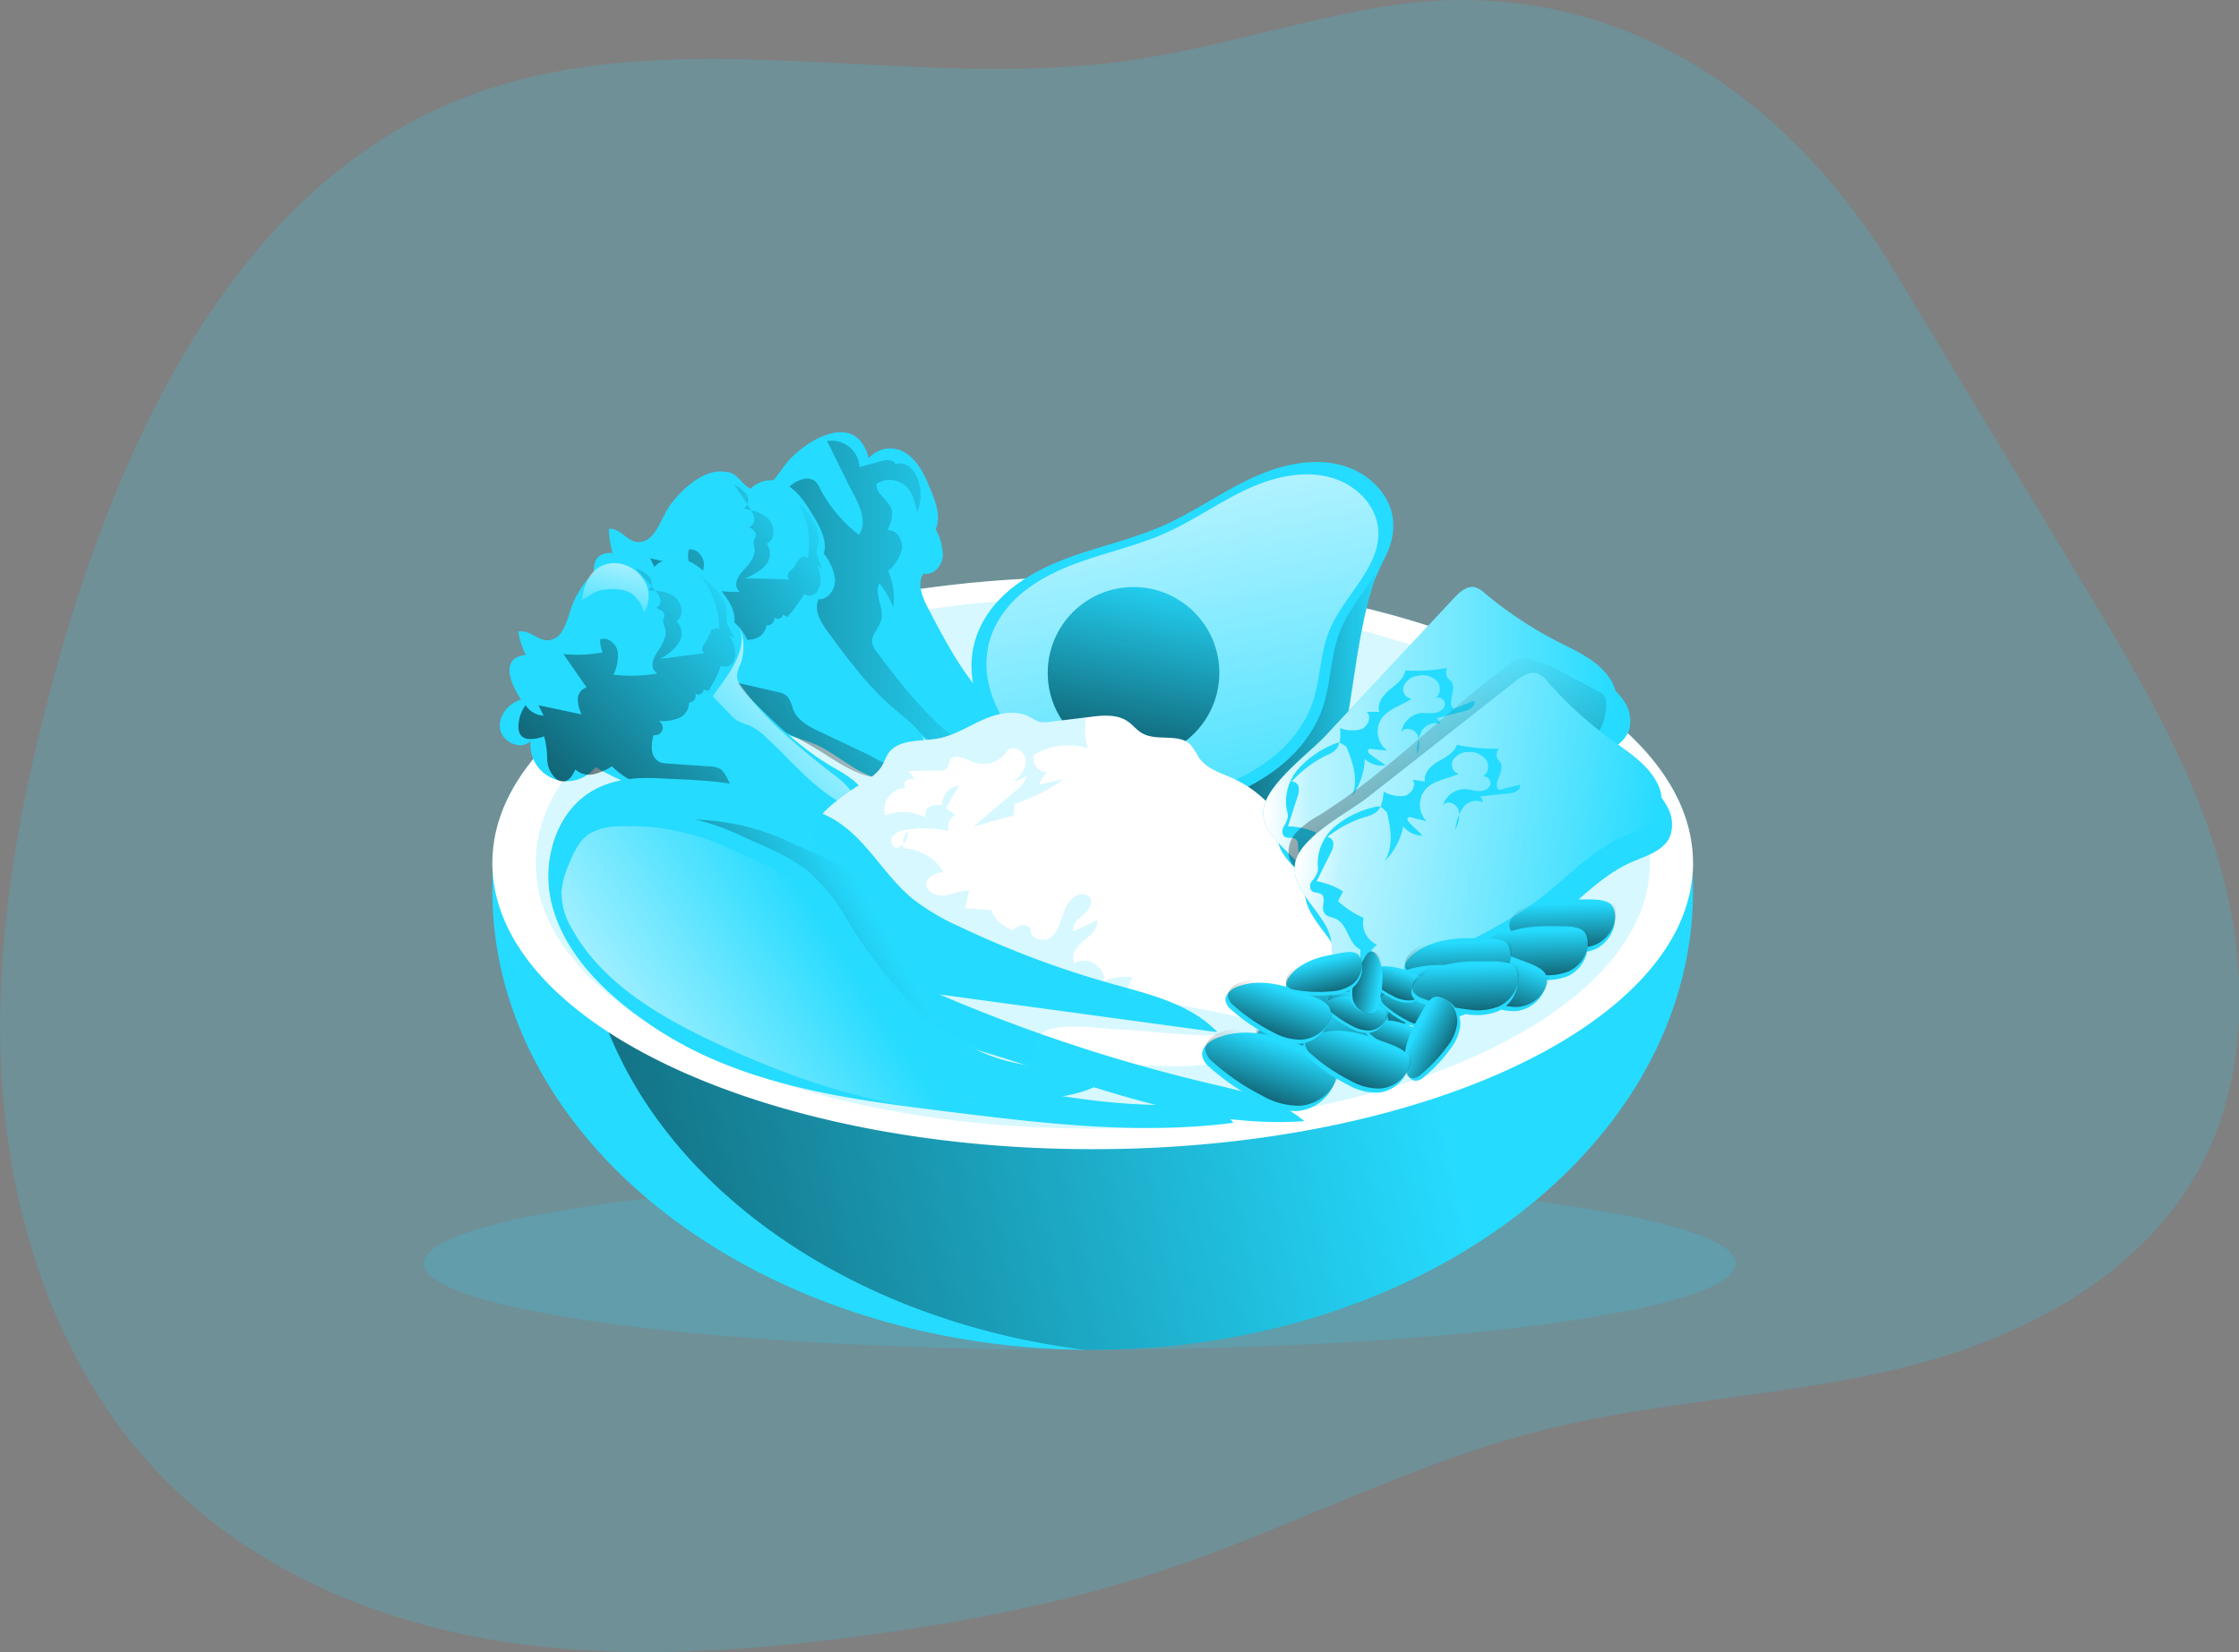 <svg id="Layer_1" data-name="Layer 1" xmlns="http://www.w3.org/2000/svg" xmlns:xlink="http://www.w3.org/1999/xlink" viewBox="0 0 402.18 296.86"><rect x="0" y="0" width="402.18" height="296.86" fill="#808080" stroke="none"/><defs><linearGradient id="linear-gradient" x1="20.23" y1="224.95" x2="255.2" y2="175.61" gradientUnits="userSpaceOnUse"><stop offset="0.01"/><stop offset="0.13" stop-opacity="0.69"/><stop offset="1" stop-opacity="0"/></linearGradient><linearGradient id="linear-gradient-2" x1="210.24" y1="139.08" x2="252.51" y2="139.08" xlink:href="#linear-gradient"/><linearGradient id="linear-gradient-3" x1="208.85" y1="85.14" x2="228.73" y2="178.96" gradientUnits="userSpaceOnUse"><stop offset="0.01" stop-color="#fff"/><stop offset="0.13" stop-color="#fff" stop-opacity="0.69"/><stop offset="1" stop-color="#fff" stop-opacity="0"/></linearGradient><linearGradient id="linear-gradient-4" x1="197.7" y1="149.4" x2="207.55" y2="101.82" xlink:href="#linear-gradient"/><linearGradient id="linear-gradient-5" x1="85.59" y1="121.09" x2="183.86" y2="120.25" xlink:href="#linear-gradient"/><linearGradient id="linear-gradient-6" x1="104.99" y1="159.07" x2="162.81" y2="117.4" xlink:href="#linear-gradient"/><linearGradient id="linear-gradient-7" x1="566.12" y1="68.2" x2="623.93" y2="26.53" gradientTransform="translate(-472.88 200.14) rotate(-9.07)" xlink:href="#linear-gradient"/><linearGradient id="linear-gradient-8" x1="117.05" y1="109.16" x2="112.92" y2="126.99" xlink:href="#linear-gradient-3"/><linearGradient id="linear-gradient-9" x1="155.06" y1="133.99" x2="129.72" y2="159.61" xlink:href="#linear-gradient-3"/><linearGradient id="linear-gradient-10" x1="113.13" y1="213.57" x2="165.78" y2="184.85" xlink:href="#linear-gradient"/><linearGradient id="linear-gradient-11" x1="109.72" y1="215.18" x2="156.46" y2="185.05" xlink:href="#linear-gradient-3"/><linearGradient id="linear-gradient-12" x1="230.95" y1="148.97" x2="294.37" y2="148.97" xlink:href="#linear-gradient-3"/><linearGradient id="linear-gradient-13" x1="269.12" y1="210.66" x2="261.98" y2="129.95" xlink:href="#linear-gradient"/><linearGradient id="linear-gradient-14" x1="-202.11" y1="335.05" x2="-138.69" y2="335.05" gradientTransform="translate(488.97 -141.95) rotate(8.79)" xlink:href="#linear-gradient-3"/><linearGradient id="linear-gradient-15" x1="248.1" y1="203.25" x2="247.68" y2="187.91" xlink:href="#linear-gradient"/><linearGradient id="linear-gradient-16" x1="241.91" y1="209.36" x2="241.48" y2="194.01" xlink:href="#linear-gradient"/><linearGradient id="linear-gradient-17" x1="-741.33" y1="714.25" x2="-741.75" y2="698.91" gradientTransform="translate(1172.78 -195.68) rotate(20.45)" xlink:href="#linear-gradient"/><linearGradient id="linear-gradient-18" x1="284.93" y1="187.21" x2="284.6" y2="175.09" xlink:href="#linear-gradient"/><linearGradient id="linear-gradient-19" x1="280.04" y1="192.04" x2="279.71" y2="179.91" xlink:href="#linear-gradient"/><linearGradient id="linear-gradient-20" x1="-709.42" y1="682.7" x2="-709.75" y2="670.58" gradientTransform="translate(1172.78 -195.68) rotate(20.45)" xlink:href="#linear-gradient"/><linearGradient id="linear-gradient-21" x1="266.17" y1="194.19" x2="265.84" y2="182.06" xlink:href="#linear-gradient"/><linearGradient id="linear-gradient-22" x1="261.28" y1="199.01" x2="260.94" y2="186.89" xlink:href="#linear-gradient"/><linearGradient id="linear-gradient-23" x1="-730.38" y1="693.06" x2="-730.57" y2="685.95" gradientTransform="translate(1172.78 -195.68) rotate(20.45)" xlink:href="#linear-gradient"/><linearGradient id="linear-gradient-24" x1="-722.05" y1="695.37" x2="-722.24" y2="688.26" gradientTransform="translate(1172.78 -195.68) rotate(20.45)" xlink:href="#linear-gradient"/><linearGradient id="linear-gradient-25" x1="-721.53" y1="689.52" x2="-721.72" y2="682.41" gradientTransform="translate(1172.78 -195.68) rotate(20.45)" xlink:href="#linear-gradient"/><linearGradient id="linear-gradient-26" x1="-725.56" y1="686.31" x2="-725.76" y2="679.2" gradientTransform="translate(1172.78 -195.68) rotate(20.45)" xlink:href="#linear-gradient"/><linearGradient id="linear-gradient-27" x1="-730.51" y1="693.9" x2="-730.7" y2="686.8" gradientTransform="translate(1172.78 -195.68) rotate(20.45)" xlink:href="#linear-gradient"/><linearGradient id="linear-gradient-28" x1="-1594.83" y1="4547.68" x2="-1595.03" y2="4540.57" gradientTransform="translate(4431.48 2575.2) rotate(100.36)" xlink:href="#linear-gradient"/><linearGradient id="linear-gradient-29" x1="267.5" y1="198.34" x2="267.17" y2="186.22" xlink:href="#linear-gradient"/><linearGradient id="linear-gradient-30" x1="3282.35" y1="924.51" x2="3282.08" y2="914.65" gradientTransform="translate(-2150.57 2607.65) rotate(-60.58)" xlink:href="#linear-gradient"/><linearGradient id="linear-gradient-31" x1="-727.43" y1="705.06" x2="-727.77" y2="692.93" gradientTransform="translate(1172.78 -195.68) rotate(20.45)" xlink:href="#linear-gradient"/><linearGradient id="linear-gradient-32" x1="-743.59" y1="701.68" x2="-743.92" y2="689.73" gradientTransform="translate(1172.78 -195.68) rotate(20.45)" xlink:href="#linear-gradient"/><linearGradient id="linear-gradient-33" x1="814.56" y1="73.67" x2="814.31" y2="64.69" gradientTransform="translate(-570.34 277.27) rotate(-11.01)" xlink:href="#linear-gradient"/></defs><title>25</title><path d="M252.59,13.85c-15.73,2.6-31,7.71-46.82,9.85-40.71,5.51-84.27-8.67-122,8-37.36,16.53-57.6,58.57-69.08,98.94-7,24.8-12,50.6-10.37,76.4s10.48,51.73,28,70.19c15.61,16.51,37.16,26,59.15,29.91s44.55,2.45,66.67-.46c18.69-2.47,37.31-6,55.24-12,22.64-7.56,44.05-19,67.14-24.9,21.57-5.53,44.1-6.12,65.71-11.49s43.42-16.86,53.67-37.29c8.27-16.48,7.72-36.51,2.44-54.26s-14.88-33.73-24.39-49.48q-16.87-28-33.76-56C323.88,27.77,291.37,7.46,252.59,13.85Z" transform="translate(-3.98 -12.68)" fill="#25dbff" opacity="0.18" style="isolation:isolate"/><ellipse cx="193.95" cy="226.99" rx="117.83" ry="15.51" fill="#25dbff" opacity="0.18" style="isolation:isolate"/><path d="M308.09,172.69c0,45.55-48.28,82.5-107.83,82.5-.51,0-1,0-1.53,0-58.86-.63-106.31-37.31-106.31-82.48,0-1,0-2,.08-3a62.71,62.71,0,0,1,1.28-10.09c8.22-24.5,52.76-43.22,106.48-43.22a222.24,222.24,0,0,1,23.27,1.2c42.89,4.5,76.2,21.16,83.2,42A62.71,62.71,0,0,1,308,169.65C308.07,170.66,308.09,171.67,308.09,172.69Z" transform="translate(-3.98 -12.68)" fill="#25dbff"/><path d="M308.09,172.69c0,45.55-48.28,82.5-107.83,82.5-.51,0-1,0-1.53,0-51.17-6.45-90.19-40.43-90.19-81.4,0-1,0-2,.08-3a62.3,62.3,0,0,1,1.28-10.08c8.22-24.5,52.76-43.22,106.48-43.22,2.4,0,4.79,0,7.15.1,42.89,4.5,76.2,21.16,83.2,42A62.71,62.71,0,0,1,308,169.65C308.07,170.66,308.09,171.67,308.09,172.69Z" transform="translate(-3.98 -12.68)" fill="url(#linear-gradient)"/><path d="M308.09,167.74c0,.65,0,1.27-.08,1.91-2.09,27.51-49.53,49.5-107.75,49.5s-105.67-22-107.76-49.5c-.06-.64-.08-1.26-.08-1.91a25.47,25.47,0,0,1,1.36-8.18c8.22-24.5,52.76-43.22,106.48-43.22s98.25,18.72,106.47,43.22A25.47,25.47,0,0,1,308.09,167.74Z" transform="translate(-3.98 -12.68)" fill="#fff"/><path d="M300.35,167.74a17.34,17.34,0,0,1-.08,1.77c-1.94,25.53-46,45.94-100,45.94s-98.09-20.41-100-45.94c0-.59-.07-1.17-.07-1.77a23.74,23.74,0,0,1,1.26-7.59c7.63-22.74,49-40.11,98.84-40.11s91.19,17.37,98.82,40.11A23.47,23.47,0,0,1,300.35,167.74Z" transform="translate(-3.98 -12.68)" fill="#25dbff" opacity="0.18" style="isolation:isolate"/><path d="M245.09,146.36c-1,4.53-2.45,9.15-5.6,12.55a27.83,27.83,0,0,1-7.84,5.38c-3.75,1.92-7.72,3.71-11.94,3.79a4.84,4.84,0,0,1-2.6-.53,5.69,5.69,0,0,1-1.75-2.1l-3.17-5.38a12.15,12.15,0,0,1-1.92-4.69c-.24-2.38.95-4.67,2.26-6.67,7-10.75,18.11-18.13,26.4-27.93,2.64-3.11,5.1-6.63,8.43-9.06,1.41-1,3.72-2.8,4.93-.54.87,1.63-1.08,4.68-1.58,6.26C247.7,126.83,247.2,136.77,245.09,146.36Z" transform="translate(-3.98 -12.68)" fill="#25dbff"/><path d="M245.09,146.36c-1,4.53-2.45,9.15-5.6,12.55a27.83,27.83,0,0,1-7.84,5.38c-3.75,1.92-7.72,3.71-11.94,3.79a4.84,4.84,0,0,1-2.6-.53,5.69,5.69,0,0,1-1.75-2.1l-3.17-5.38a12.15,12.15,0,0,1-1.92-4.69c-.24-2.38.95-4.67,2.26-6.67,7-10.75,18.11-18.13,26.4-27.93,2.64-3.11,5.1-6.63,8.43-9.06,1.41-1,3.72-2.8,4.93-.54.87,1.63-1.08,4.68-1.58,6.26C247.7,126.83,247.2,136.77,245.09,146.36Z" transform="translate(-3.98 -12.68)" fill="url(#linear-gradient-2)"/><path d="M181.35,123.06c3.34-5,8.94-8.12,14.61-10.2s11.64-3.36,17.15-5.83,10.39-6,15.83-8.51,11.8-3.92,17.4-1.8c3.92,1.49,7.26,4.92,7.82,9.07,1,7.53-6.6,13.17-9.44,20.21-1.71,4.25-1.64,9-3,13.37-3.07,9.57-12.76,15.68-22.57,17.89a38.46,38.46,0,0,1-21.35-.9C185.5,151.94,172.62,136.2,181.35,123.06Z" transform="translate(-3.98 -12.68)" fill="#25dbff"/><path d="M183.83,123.34c3.11-4.68,8.31-7.54,13.58-9.48s10.81-3.12,15.93-5.41,9.65-5.57,14.71-7.91,11-3.64,16.17-1.67c3.64,1.38,6.74,4.57,7.26,8.43.94,7-6.13,12.23-8.76,18.77-1.6,4-1.54,8.37-2.83,12.43-2.85,8.89-11.86,14.56-21,16.61a35.6,35.6,0,0,1-19.84-.83C187.69,150.17,175.72,135.55,183.83,123.34Z" transform="translate(-3.98 -12.68)" fill="url(#linear-gradient-3)"/><circle cx="203.61" cy="120.88" r="15.41" fill="#25dbff"/><circle cx="203.61" cy="120.88" r="15.41" fill="url(#linear-gradient-4)"/><path d="M167,94.31c2.14,1.54,3.23,4.11,4.23,6.56.9,2.22,1.8,4.75.81,6.93a9.41,9.41,0,0,1,1.29,4.93c-.2,1.71-1.76,3.38-3.45,3-1.23,1.77-.25,4.17.74,6.09,2.92,5.6,5.88,11.26,10.1,16,2.07,2.32,4.63,5,4,8-.77,3.92-6.29,4.91-9.87,3.13s-6.07-5.18-9.39-7.4a47.73,47.73,0,0,0-7-3.42,55.47,55.47,0,0,1-18.21-13.24,6.53,6.53,0,0,1-9.64-8c-2.13,1.1-4.86-1.29-4.56-3.66s2.82-4,5.22-4c-.92-3.19-1.38-8.39,3.27-7.36a14.55,14.55,0,0,1,0-4.42c2.65.39,3,3.8,6.06,3.15,2-.43,3.68-3.64,4.89-5,3.43-3.94,12.3-9.28,14.54-.59A5.1,5.1,0,0,1,167,94.31Z" transform="translate(-3.98 -12.68)" fill="#25dbff"/><path d="M161.51,129.86a3.74,3.74,0,0,1-.85-1.56c-.28-1.51,1.22-2.73,1.61-4.22.57-2.17-1.33-4.59-.34-6.61a15.2,15.2,0,0,1,2.48,4.36,11.31,11.31,0,0,0-.92-6.56,7.39,7.39,0,0,0,2.51-4c.22-1.6-1-3.47-2.59-3.32.56-1.27,1.13-2.71.62-4-.65-1.62-2.87-2.64-2.6-4.36a4.37,4.37,0,0,1,5.28.44c1.25,1.19,1.64,3,2,4.68a8.08,8.08,0,0,0,0-6.29c-.66-1.52-2.3-3-3.83-2.32-.48-1-1.86-.8-2.87-.5l-3.63,1a5,5,0,0,0-5.83-4.67l2.87,5.82c.51,1,1,2.09,1.57,3.11,1.34,2.48,2.89,5.59,1.28,7.91a25.08,25.08,0,0,1-7.08-8.47,3.46,3.46,0,0,0-.79-1.16,2.43,2.43,0,0,0-2.08-.39c-2.24.45-3.71,2.54-5,4.46a6.9,6.9,0,0,0-1.23,2.72c-.34,2.52,2.06,4.55,2.66,7s-.76,5.41.14,7.91c.53,1.49,1.79,2.59,2.48,4s.77,2.84,1.32,4.2a11.15,11.15,0,0,0,3.48,4.3c5.06,4.17,11.52,6.36,16.59,10.51A35.43,35.43,0,0,0,174,148c1.83,1,4.45,1.51,6.26.23C172.85,144.74,166.43,136.42,161.51,129.86Z" transform="translate(-3.98 -12.68)" fill="url(#linear-gradient-5)"/><path d="M144.92,99.59c2.35,1.2,3.82,3.57,5.18,5.84,1.23,2,2.51,4.41,1.87,6.72a9.27,9.27,0,0,1,2,4.67c.07,1.72-1.22,3.62-2.94,3.52-.94,1.93.39,4.16,1.67,5.9,3.74,5.08,7.54,10.22,12.43,14.22,2.41,2,5.34,4.19,5.22,7.29-.16,4-5.46,5.82-9.27,4.61s-6.8-4.18-10.42-5.86a46.79,46.79,0,0,0-7.44-2.31,55.25,55.25,0,0,1-20-10.28,6.53,6.53,0,0,1-10.76-6.45c-1.94,1.41-5-.52-5.07-2.91s2.17-4.41,4.54-4.74c-1.4-3-2.65-8.08,2.11-7.77a14.49,14.49,0,0,1-.67-4.37c2.68,0,3.56,3.29,6.47,2.17,1.9-.72,3.08-4.15,4.06-5.72,2.79-4.42,10.72-11.06,14.28-2.82A5.11,5.11,0,0,1,144.92,99.59Z" transform="translate(-3.98 -12.68)" fill="#25dbff"/><path d="M151.25,144.14c-1.94-.9-4-2-4.81-4a6.64,6.64,0,0,0-1-2.31,3.67,3.67,0,0,0-1.92-.86L136,135.25a3.91,3.91,0,0,1-1.15-.39,2.67,2.67,0,0,1-1.11-2.39,7.71,7.71,0,0,1,.73-2.64,1.35,1.35,0,0,0,1.31-2.33,8.69,8.69,0,0,0,3.59,0,3,3,0,0,0,2.3-2.49,1.23,1.23,0,0,0,1.38-1.41.92.92,0,0,0,1.56-.49l.81.4a23.53,23.53,0,0,0,3-4.11,1.67,1.67,0,0,0,2.2-.28,3.22,3.22,0,0,0,.73-2.27,6.41,6.41,0,0,0-.64-2.69l.94.83-.77-2.26a3.39,3.39,0,0,1-.23-1,5.31,5.31,0,0,1,.23-1.24c.63-2.87-1.57-5.53-3.6-7.66A14.62,14.62,0,0,1,149.08,113c-.32-.47-1.08-.33-1.48.07a14,14,0,0,0-.94,1.42c-.28.37-.67.65-.92,1a1,1,0,0,0,0,1.29l-8-.21a9,9,0,0,0,3.65-2.22,3.16,3.16,0,0,0,.32-4c1.54-.68,1.54-3,.41-4.29s-2.88-1.65-4.53-2a1.83,1.83,0,0,0,.49-2.52,5.25,5.25,0,0,0-2.24-1.75,53.34,53.34,0,0,1,3,4.48,3.51,3.51,0,0,1,.64,1.71,1.28,1.28,0,0,1-1,1.35c.66.37,1.42,1,1.25,1.69-.07.3-.29.55-.37.85a3.17,3.17,0,0,0,.14,1.25c.26,1.54-.95,2.89-2,4.06a4.92,4.92,0,0,0-1.18,1.85,1.85,1.85,0,0,0,.54,2,27.24,27.24,0,0,1-7.83-1,7.66,7.66,0,0,0,1.41-4c-.07-1.43-1.34-2.9-2.75-2.61a5,5,0,0,0,.07,2.37,24,24,0,0,1-7-.82l3.16,6.56a2.19,2.19,0,0,0-1.89,1.83,6.4,6.4,0,0,0,.24,2.81l-7.38-2.85.61,2a4,4,0,0,1-2.9-2.38,6.73,6.73,0,0,0-1.86,3.55,2.8,2.8,0,0,0,0,1.38c.54,1.5,2.66,1.46,4.22,1.13a16,16,0,0,1-.09,4.09,5,5,0,0,0,1,3.84,2,2,0,0,0,1.15.62c1.07.13,1.9-.89,2.51-1.79a3.63,3.63,0,0,0,3.14,1.37,10.47,10.47,0,0,0,3.44-.89c3.37,4.82,9.65,6.36,15.15,8.44a57.08,57.08,0,0,1,9.83,4.83c2.6,1.6,5.12,3.43,8,4.37s6.38.82,8.67-1.2c-1.44-.44-3-.29-4.4-.71a28,28,0,0,1-3.38-1.69Z" transform="translate(-3.98 -12.68)" fill="url(#linear-gradient-6)"/><path d="M127,113.23c2.51.81,4.34,2.92,6,4.94,1.54,1.84,3.17,4,2.9,6.35a9.34,9.34,0,0,1,2.75,4.29c.34,1.69-.64,3.76-2.35,3.93-.63,2.06,1,4,2.57,5.57,4.5,4.43,9.07,8.9,14.52,12.08,2.69,1.57,5.94,3.29,6.3,6.38.48,4-4.47,6.61-8.42,6s-7.37-3.06-11.22-4.15a47.43,47.43,0,0,0-7.71-1.11,55.43,55.43,0,0,1-21.4-7,6.52,6.52,0,0,1-11.64-4.68c-1.69,1.7-5,.28-5.47-2.08s1.45-4.69,3.74-5.39c-1.86-2.75-3.89-7.56.86-8a14.29,14.29,0,0,1-1.35-4.21c2.64-.44,4,2.69,6.73,1.13,1.76-1,2.39-4.59,3.11-6.29,2.06-4.8,8.85-12.61,13.65-5A5.11,5.11,0,0,1,127,113.23Z" transform="translate(-3.98 -12.68)" fill="#25dbff"/><path d="M140.23,156.22c-2-.58-4.29-1.31-5.37-3.15a6.48,6.48,0,0,0-1.34-2.13,3.67,3.67,0,0,0-2-.55l-7.77-.54a3.48,3.48,0,0,1-1.2-.21,2.63,2.63,0,0,1-1.47-2.17,7.68,7.68,0,0,1,.3-2.73,1.35,1.35,0,0,0,.93-2.51,8.68,8.68,0,0,0,3.55-.51,3,3,0,0,0,1.88-2.82,1.23,1.23,0,0,0,1.14-1.62.91.91,0,0,0,1.46-.73l.86.27a23.25,23.25,0,0,0,2.3-4.53,1.68,1.68,0,0,0,2.13-.61,3.24,3.24,0,0,0,.36-2.37,6.3,6.3,0,0,0-1.06-2.55l1.06.67-1.11-2.11a3.28,3.28,0,0,1-.39-.95,5.34,5.34,0,0,1,0-1.26c.16-2.94-2.42-5.21-4.77-7a14.59,14.59,0,0,1,3.43,9.66c-.38-.42-1.12-.16-1.45.3a15.38,15.38,0,0,0-.7,1.54c-.22.41-.56.75-.75,1.18a1,1,0,0,0,.23,1.26l-7.92,1a8.87,8.87,0,0,0,3.27-2.76,3.18,3.18,0,0,0-.31-4c1.4-.92,1-3.26-.27-4.31s-3.12-1.16-4.79-1.24a1.82,1.82,0,0,0,.08-2.56,5.22,5.22,0,0,0-2.49-1.37q1.92,1.89,3.64,4a3.58,3.58,0,0,1,.9,1.58,1.3,1.3,0,0,1-.77,1.49c.71.26,1.55.72,1.5,1.47,0,.31-.2.59-.23.9a3.15,3.15,0,0,0,.34,1.21c.49,1.48-.49,3-1.33,4.33a4.78,4.78,0,0,0-.89,2,1.87,1.87,0,0,0,.85,1.9,27.45,27.45,0,0,1-7.89.2,7.6,7.6,0,0,0,.76-4.18c-.29-1.41-1.78-2.66-3.12-2.15a4.8,4.8,0,0,0,.44,2.33,24.23,24.23,0,0,1-7.06.3l4.16,6a2.21,2.21,0,0,0-1.58,2.11,6.4,6.4,0,0,0,.68,2.73l-7.74-1.64.92,1.86a4,4,0,0,1-3.24-1.89,6.75,6.75,0,0,0-1.28,3.8,2.68,2.68,0,0,0,.26,1.35c.77,1.4,2.86,1,4.35.46a16.08,16.08,0,0,1,.55,4.05,5,5,0,0,0,1.64,3.63,2.06,2.06,0,0,0,1.23.43c1.09,0,1.75-1.18,2.2-2.16a3.67,3.67,0,0,0,3.32.86,10.71,10.71,0,0,0,3.25-1.43c4.1,4.23,10.54,4.77,16.3,6a58.13,58.13,0,0,1,10.47,3.22c2.82,1.17,5.59,2.58,8.61,3s6.43-.19,8.37-2.55c-1.48-.21-3,.18-4.45,0a28,28,0,0,1-3.61-1.14Z" transform="translate(-3.98 -12.68)" fill="url(#linear-gradient-7)"/><path d="M117.71,119.54a7.42,7.42,0,0,1,2,3.11,6.15,6.15,0,0,0,.78-3.32,5.66,5.66,0,0,0-.84-2.41,6.45,6.45,0,0,0-4.41-3,5.46,5.46,0,0,0-5,1.8,9,9,0,0,0-1.69,4.73c1.45-.7,2.2-1.64,3.88-1.82S116.26,118.38,117.71,119.54Z" transform="translate(-3.98 -12.68)" fill="url(#linear-gradient-8)"/><path d="M132,137.76l3.11,3.25a6.47,6.47,0,0,0,1.43,1.23,14.63,14.63,0,0,0,1.94.74,10.64,10.64,0,0,1,3.16,2.22c4.52,4.17,8.47,9.14,13.89,12,1,.52,2.15,1.24,2,2.34A4.74,4.74,0,0,0,157,155a15.1,15.1,0,0,0-3.5-3.31q-3.91-3-7.6-6.28a54.88,54.88,0,0,1-8.81-9.47,3.68,3.68,0,0,1-.72-1.52,4.78,4.78,0,0,1,.57-2.3,9.33,9.33,0,0,0-.43-7.48C138.89,129.28,134.44,134.28,132,137.76Z" transform="translate(-3.98 -12.68)" fill="url(#linear-gradient-9)"/><path d="M249.4,187a19.67,19.67,0,0,1-3,6.69c-3,3.73-8.09,4.74-12.61,6.25-3.67,1.22-7.19,2.92-11,3.7a47.58,47.58,0,0,1-11.13.51l-17.19-.59c-1.78-.06-3.56-.12-5.33-.3a29.49,29.49,0,0,1-3.35-.52,45.71,45.71,0,0,1-8.93-3.25c-3.56-1.58-7.15-3.26-10-5.91-4.86-4.46-7-11.07-10.35-16.77-2.48-4.23-6.52-8.85-6.53-14,0-3.47,4.21-6.16,6.71-8,2-1.46,4.55-2.47,5.82-4.7.38-.66.61-1.41,1-2,1.81-2.72,5.83-2.17,9-2.75,2.87-.54,5.38-2.17,8-3.34s5.85-1.89,8.43-.53a10.1,10.1,0,0,0,1.74.87,5.38,5.38,0,0,0,2,0l6.31-.77.77-.1c2.31-.3,4.85-.53,6.77.79.93.62,1.61,1.56,2.58,2.12,2.65,1.56,6.64-.08,8.77,2.14a17,17,0,0,1,1.48,2.3c1.45,2.07,4.13,2.78,6.42,3.85,6.79,3.17,10.9,10.1,14.56,16.65,1.82,3.25,3.87,6.75,7.31,8.22a4.84,4.84,0,0,1,2,1.11,3.06,3.06,0,0,1,.55,1.27C250.83,182.22,250.11,184.68,249.4,187Z" transform="translate(-3.98 -12.68)" fill="#fff"/><path d="M148.41,158c-9.65-5-15.55-5-26.38-5.5-4-.21-8.08.24-11.52,2.2-6.72,3.82-9.29,12.77-7.45,20.28s7.22,13.68,13.25,18.52a69.77,69.77,0,0,0,12.34,7.91c14.08,7,30,9.07,45.66,11,17,2.1,34.22,4.2,51.21,2-2.33-3.21-7-3.24-11-3.2-15.49.16-30.73-3.52-45.79-7.17-8.53-2.07-17.1-4.16-25.28-7.34,32.17-3.69,62.52,19.75,94.81,17.41-4.68-4-11-5.35-17-6.76a295.69,295.69,0,0,1-48.51-16l49.91,6.78c-4.84-5.08-12.11-6.78-18.87-8.67a171.24,171.24,0,0,1-27.53-10.34,39.71,39.71,0,0,1-8.46-5.05c-3.31-2.75-5.74-6.38-8.63-9.57s-6.53-6.05-10.81-6.47" transform="translate(-3.98 -12.68)" fill="#25dbff"/><path d="M165,179.2c6.75,10.84,15.59,21.4,27.82,25.06,6.78,2,14,1.74,21.08,1.44-2.85,3.78-8,5-12.67,5.47-20.13,2.1-40.32-3.94-58.6-12.63-9.8-4.66-19.7-10.54-25-20a13,13,0,0,1-2-6.71,15.59,15.59,0,0,1,1.34-5c.82-2.06,1.78-4.23,3.63-5.47a10.25,10.25,0,0,1,5.26-1.37,42,42,0,0,1,19.82,3.91c4.27,2,8.91,3.66,12.56,6.71C161.08,173,163.07,176.06,165,179.2Z" transform="translate(-3.98 -12.68)" fill="url(#linear-gradient-10)"/><path d="M156.15,178c6.75,10.83,15.59,21.39,27.81,25.05,6.79,2,14,1.75,21.09,1.44-2.85,3.79-8,5-12.68,5.48-20.12,2.1-40.31-3.95-58.59-12.64-9.8-4.66-19.7-10.53-25-20a13,13,0,0,1-2-6.71,15.47,15.47,0,0,1,1.34-5c.82-2.07,1.78-4.23,3.63-5.48A10.15,10.15,0,0,1,117,158.8a42,42,0,0,1,19.82,3.9c4.27,2,8.91,3.66,12.56,6.71A34.2,34.2,0,0,1,156.15,178Z" transform="translate(-3.98 -12.68)" fill="#25dbff"/><path d="M154.2,180.38c6.74,10.83,15.58,21.39,27.81,25.05,6.78,2,14,1.75,21.08,1.44-2.85,3.79-8,5-12.67,5.48-20.13,2.1-40.32-3.95-58.6-12.63-9.8-4.66-19.7-10.54-25-20a13,13,0,0,1-2-6.72,15.47,15.47,0,0,1,1.34-5c.82-2.07,1.78-4.23,3.63-5.48a10.24,10.24,0,0,1,5.26-1.36,42,42,0,0,1,19.82,3.9c4.27,2,8.92,3.66,12.56,6.71C150.25,174.18,152.24,177.24,154.2,180.38Z" transform="translate(-3.98 -12.68)" fill="url(#linear-gradient-11)"/><path d="M166.23,164.33A3.16,3.16,0,0,1,167,162,2.78,2.78,0,0,1,166.23,164.33Z" transform="translate(-3.98 -12.68)" fill="#25dbff" opacity="0.18" style="isolation:isolate"/><path d="M231,198c-8.8,1.61-17.72.05-26.55-.41-3.07-.17-10.34-1.26-13,.55-1.53,1-1.55,3.16-2.24,5.1a29.49,29.49,0,0,1-3.35-.52,45.71,45.71,0,0,1-8.93-3.25c-3.56-1.58-7.15-3.26-10-5.91-4.86-4.46-7-11.07-10.35-16.77-2.48-4.23-6.52-8.85-6.53-14,0-3.47,4.21-6.16,6.71-8,2-1.46,4.55-2.47,5.82-4.7.38-.66.61-1.41,1-2,1.81-2.72,5.83-2.17,9-2.75,2.87-.54,5.38-2.17,8-3.34s5.85-1.89,8.43-.53a10.1,10.1,0,0,0,1.74.87,5.38,5.38,0,0,0,2,0l6.31-.77a12.7,12.7,0,0,0,.29,5.55,12,12,0,0,0-9.71,1.2,2.5,2.5,0,0,0,2.45,3.09,4.55,4.55,0,0,0-1.41,2.24l4.34-1a29.12,29.12,0,0,1-8.76,4.41c-.07.71-.15,1.44-.23,2.16-2.41.65-4.83,1.32-7.25,2q3.82-3.25,7.65-6.47a5.09,5.09,0,0,0,2-2.66c-.79.41-1.59.79-2.39,1.19,1.16-1.12,2.32-2.51,2.18-4.12s-2.46-2.8-3.41-1.51a4.91,4.91,0,0,1-5.83,2c-1.53-.59-3.71-1.77-4.41-.28-.2.42-.16.95-.46,1.32a1.69,1.69,0,0,1-1.34.4l-5.61.12,1.22,1.6a2.13,2.13,0,0,0-1.63.07c-.47.32-.47,1.21.09,1.31a4.06,4.06,0,0,0-3.9,5,8.7,8.7,0,0,1,7.5.48,1.36,1.36,0,0,1,.46-2,3.88,3.88,0,0,1,2.29-.34,3.51,3.51,0,0,1,3.06-3.53c-.8,1.37-1.59,2.72-2.38,4.09l1.7,1.21a2.48,2.48,0,0,0-1.17,2.9,19.1,19.1,0,0,0-7.86-.18,3.21,3.21,0,0,0-2.33,1.27c-.45.81.18,2.11,1.07,1.88a2.62,2.62,0,0,0,.89-.61,3,3,0,0,0,.12.72,8.91,8.91,0,0,1,7.14,4.2c-1.34.28-3,.91-3.05,2.27s1.88,2.22,3.34,2,2.89-1,4.36-.79c-.26,1-.52,2.06-.79,3.09,1.58.13,3.16.23,4.74.35a6,6,0,0,0,4,3.58,2.08,2.08,0,0,1,3.1-.3c-.48,1.63,2.15,2.66,3.54,1.66s1.79-2.86,2.36-4.47,1.75-3.37,3.47-3.33a1.67,1.67,0,0,1,1.13.44c.88.92-.06,2.41-1,3.19s-2.21,1.85-1.8,3.06L201,178c.32,1.55-1.19,2.79-2.43,3.78s-2.46,2.69-1.56,4c2.1-1.54,5.63.63,5.21,3.19a10.76,10.76,0,0,1,5.17-.75c-.48,1.19-1,2.37-1.46,3.54,6.58.86,13.13,2,19.61,3.41C227.62,195.63,229.88,196.25,231,198Z" transform="translate(-3.98 -12.68)" fill="#25dbff" opacity="0.18" style="isolation:isolate"/><path d="M244.62,148.9l2.37-2.54,2-2.15q9.33-10,18.67-20c1-1.07,2.28-2.24,3.71-2a4.49,4.49,0,0,1,1.89,1.13,69.89,69.89,0,0,0,13.1,8.68c3.28,1.68,6.83,3.22,9,6.17a6.38,6.38,0,0,1,1.32,5.39c-.77,2.7-3.71,4-6.08,5.51-4.73,3-7.95,7.82-11.75,11.94-5.41,5.88-12.09,10.42-18.71,14.9l-9.33,6.33a6.41,6.41,0,0,1-3.61,1.47c-1.9-.07-3.33-1.81-4-3.59s-.78-3.73-1.52-5.48c-1.77-4.2-8.55-7.25-8.26-12.23C233.77,157.78,241.63,152.11,244.62,148.9Z" transform="translate(-3.98 -12.68)" fill="#25dbff"/><path d="M242.09,144.86l2.37-2.54,2-2.15q9.33-10,18.67-20c1-1.07,2.28-2.24,3.71-2a4.49,4.49,0,0,1,1.89,1.13,70.22,70.22,0,0,0,13.1,8.68c3.28,1.68,6.84,3.21,9,6.17a6.41,6.41,0,0,1,1.33,5.39c-.78,2.7-3.72,4-6.09,5.51-4.73,3-7.94,7.82-11.74,11.94-5.42,5.88-12.1,10.42-18.71,14.9l-9.33,6.32a6.33,6.33,0,0,1-3.62,1.47c-1.89-.06-3.33-1.8-4-3.58s-.78-3.73-1.52-5.48c-1.76-4.2-8.55-7.26-8.25-12.23C231.24,153.74,239.1,148.07,242.09,144.86Z" transform="translate(-3.98 -12.68)" fill="#25dbff"/><path d="M242.09,144.86l2.37-2.54,2-2.15q9.33-10,18.67-20c1-1.07,2.28-2.24,3.71-2a4.49,4.49,0,0,1,1.89,1.13,70.22,70.22,0,0,0,13.1,8.68c3.28,1.68,6.84,3.21,9,6.17a6.41,6.41,0,0,1,1.33,5.39c-.78,2.7-3.72,4-6.09,5.51-4.73,3-7.94,7.82-11.74,11.94-5.42,5.88-12.1,10.42-18.71,14.9l-9.33,6.32a6.33,6.33,0,0,1-3.62,1.47c-1.89-.06-3.33-1.8-4-3.58s-.78-3.73-1.52-5.48c-1.76-4.2-8.55-7.26-8.25-12.23C231.24,153.74,239.1,148.07,242.09,144.86Z" transform="translate(-3.98 -12.68)" fill="url(#linear-gradient-12)"/><path d="M245.31,145.71c1.43,3.17,2.88,6.8,1.52,10a11.93,11.93,0,0,0,2.31-6.66,4.47,4.47,0,0,0,3.73,1.13l-2.72-1.93c-.32-.23-.65-.72-.33-.94a.64.64,0,0,1,.41-.06l2.93.28a4.29,4.29,0,0,1-1.1-5.62c1.21-1.87,3.64-2.44,5.48-3.69a1.72,1.72,0,0,1-1.39-2.35,3.22,3.22,0,0,1,2.53-1.78,3.64,3.64,0,0,1,3.46,1c.8,1,.57,2.74-.62,3.15a1.25,1.25,0,0,1,2,.8c.08.87-.81,1.55-1.68,1.7s-1.75,0-2.62.05a4.12,4.12,0,0,0-3.54,3.46c.57-1.06,2.37-.65,2.91.43a5,5,0,0,1-.06,3.54,8.39,8.39,0,0,1,.73-4,2.9,2.9,0,0,1,3.44-1.49,2.36,2.36,0,0,0-.67-1l5.18-1.34c.9-.24,2-1,1.51-1.81L265.21,140c-1.56-.77.55-3.49-.53-4.86-.22-.28-.56-.46-.75-.77a2.05,2.05,0,0,1,0-1.68,32.52,32.52,0,0,1-7.5.46c-.28,1.51-1.69,2.5-2.87,3.48s-2.31,2.48-1.81,3.94h-2.26c.93.9.2,2.63-1,3.12a6,6,0,0,1-3.8-.2c.1,1.38.14,2.94-.82,3.94a5.7,5.7,0,0,1-1.7,1A20.81,20.81,0,0,0,236,153.1a1.23,1.23,0,0,1,1.26,1.05,3.57,3.57,0,0,1-.25,1.79l-1.67,5.2a13.26,13.26,0,0,1,5,1.1l-.62,1.86a17.06,17.06,0,0,0,5,2.27,4.24,4.24,0,0,0,3.11,4.39,8.53,8.53,0,0,0-2.12,5.31l-.7-4c-2.31-.64-2.88-4.11-5.2-4.77-.77-.21-1.71-.12-2.23-.73-.74-.89,0-2.63-1-3.21-.56-.31-1.33,0-1.85-.37s-.47-1.19-.19-1.77a5.16,5.16,0,0,0,.78-1.77,3.75,3.75,0,0,0-.19-1.19,8.85,8.85,0,0,1,2.07-7.44,17.09,17.09,0,0,1,6.53-4.5,1.55,1.55,0,0,1,.93-.18c.37.08.64.41,1,.58,1,.49,2.1-.36,3.17-.21" transform="translate(-3.98 -12.68)" fill="#25dbff"/><path d="M291,144.39a9.23,9.23,0,0,0,1.46-5.55,2.12,2.12,0,0,0-.36-1.24,2.52,2.52,0,0,0-.85-.62l-5.8-3.07a25.06,25.06,0,0,0-6.77-2.78,4.52,4.52,0,0,0-2,0,5.32,5.32,0,0,0-1.81,1c-11.6,8.69-21.69,19.39-34,27.06a16.73,16.73,0,0,0-4,3,5.07,5.07,0,0,0-1.31,4.61c.73,2.47,3.7,3.45,6.27,3.62,9.06.63,17.54-3.93,25.83-7.63,2.95-1.33,6-2.62,8.29-4.95,1.28-1.32,2.23-2.94,3.58-4.19,3.37-3.1,8.72-3.54,11.68-7" transform="translate(-3.98 -12.68)" fill="url(#linear-gradient-13)"/><path d="M251.56,160.31l2.73-2.16,2.31-1.81q10.74-8.46,21.5-16.91c1.15-.9,2.59-1.86,4-1.35a4.41,4.41,0,0,1,1.7,1.4,69.87,69.87,0,0,0,11.62,10.58c3,2.16,6.26,4.22,8,7.48a6.4,6.4,0,0,1,.49,5.53c-1.18,2.54-4.29,3.39-6.86,4.51-5.13,2.25-9.05,6.52-13.43,10-6.25,5-13.55,8.45-20.77,11.87l-10.19,4.82a6.3,6.3,0,0,1-3.79.9c-1.87-.36-3-2.29-3.39-4.15s-.2-3.81-.66-5.65c-1.11-4.42-7.35-8.48-6.29-13.35C239.48,167.42,248.11,163,251.56,160.31Z" transform="translate(-3.98 -12.68)" fill="#25dbff"/><path d="M249.68,155.92l2.73-2.15,2.31-1.81q10.74-8.46,21.5-16.91c1.15-.9,2.59-1.86,4-1.35a4.41,4.41,0,0,1,1.7,1.4,69.87,69.87,0,0,0,11.62,10.58c3,2.16,6.26,4.22,8,7.48a6.4,6.4,0,0,1,.49,5.53c-1.18,2.54-4.29,3.39-6.86,4.51-5.13,2.25-9.05,6.52-13.43,10-6.25,5-13.55,8.45-20.77,11.86l-10.19,4.83a6.37,6.37,0,0,1-3.79.9c-1.87-.36-3-2.29-3.39-4.15s-.2-3.81-.66-5.65c-1.11-4.42-7.35-8.48-6.29-13.35C237.6,163,246.23,158.63,249.68,155.92Z" transform="translate(-3.98 -12.68)" fill="#25dbff"/><path d="M249.68,155.92l2.73-2.15,2.31-1.81q10.74-8.46,21.5-16.91c1.15-.9,2.59-1.86,4-1.35a4.41,4.41,0,0,1,1.7,1.4,69.87,69.87,0,0,0,11.62,10.58c3,2.16,6.26,4.22,8,7.48a6.4,6.4,0,0,1,.49,5.53c-1.18,2.54-4.29,3.39-6.86,4.51-5.13,2.25-9.05,6.52-13.43,10-6.25,5-13.55,8.45-20.77,11.86l-10.19,4.83a6.37,6.37,0,0,1-3.79.9c-1.87-.36-3-2.29-3.39-4.15s-.2-3.81-.66-5.65c-1.11-4.42-7.35-8.48-6.29-13.35C237.6,163,246.23,158.63,249.68,155.92Z" transform="translate(-3.98 -12.68)" fill="url(#linear-gradient-14)"/><path d="M252.73,157.25c.93,3.35,1.8,7.16,0,10.12a11.89,11.89,0,0,0,3.3-6.22,4.52,4.52,0,0,0,3.52,1.68l-2.39-2.32c-.29-.28-.54-.82-.18-1a.64.64,0,0,1,.41,0l2.85.73a4.29,4.29,0,0,1-.23-5.72c1.48-1.67,4-1.87,6-2.82a1.72,1.72,0,0,1-1-2.53,3.23,3.23,0,0,1,2.78-1.37A3.62,3.62,0,0,1,271,149.3c.65,1.07.14,2.79-1.09,3a1.26,1.26,0,0,1,1.81,1.09c-.06.88-1,1.41-1.93,1.42s-1.72-.31-2.6-.35a4.11,4.11,0,0,0-4,2.88c.73-1,2.44-.28,2.81.87a5.11,5.11,0,0,1-.6,3.49,8.44,8.44,0,0,1,1.33-3.85,2.9,2.9,0,0,1,3.63-1,2.34,2.34,0,0,0-.51-1.09l5.33-.54c.92-.1,2.17-.72,1.77-1.55l-3.65.93c-1.43-1,1.07-3.36.22-4.88a8.72,8.72,0,0,1-.63-.87,2.11,2.11,0,0,1,.28-1.67,31.44,31.44,0,0,1-7.49-.69c-.5,1.45-2,2.21-3.36,3s-2.67,2.1-2.39,3.61l-2.23-.35c.78,1-.2,2.63-1.46,2.93a6,6,0,0,1-3.72-.78c-.11,1.38-.31,2.93-1.41,3.77a5.83,5.83,0,0,1-1.85.78,20.72,20.72,0,0,0-6.86,3.61,1.24,1.24,0,0,1,1.09,1.24,3.59,3.59,0,0,1-.52,1.72L240.49,171a13.27,13.27,0,0,1,4.74,1.84l-.9,1.75a17,17,0,0,0,4.59,3,4.25,4.25,0,0,0,2.4,4.82,8.52,8.52,0,0,0-2.9,4.92l-.09-4.06c-2.18-1-2.22-4.5-4.4-5.5-.73-.34-1.68-.39-2.09-1.07-.6-1,.42-2.6-.48-3.32-.5-.4-1.32-.21-1.78-.65a1.42,1.42,0,0,1,.09-1.78,5.25,5.25,0,0,0,1-1.63,4.09,4.09,0,0,0,0-1.21,8.8,8.8,0,0,1,3.18-7,16.88,16.88,0,0,1,7.13-3.45,1.66,1.66,0,0,1,1,0c.35.14.56.5.87.73.87.63,2.12,0,3.15.27" transform="translate(-3.98 -12.68)" fill="#25dbff"/><path d="M251.29,186.87c-5-.12-10.42.64-14.16,4-1.16,1-2.17,2.75-1.38,4.1a3.88,3.88,0,0,0,2.07,1.42,40.8,40.8,0,0,0,10.38,2.52,13.17,13.17,0,0,0,6.94-.69,7.86,7.86,0,0,0,4.19-4.85c.49-1.65.72-4.59-1-5.67S253.22,186.92,251.29,186.87Z" transform="translate(-3.98 -12.68)" fill="#25dbff"/><path d="M251.48,185.78c-5-.13-10.42.64-14.16,4-1.16,1-2.17,2.74-1.38,4.09A3.85,3.85,0,0,0,238,195.3a41.66,41.66,0,0,0,10.38,2.52,13.07,13.07,0,0,0,6.94-.7,7.84,7.84,0,0,0,4.19-4.84c.49-1.65.72-4.59-1-5.67S253.41,185.83,251.48,185.78Z" transform="translate(-3.98 -12.68)" fill="url(#linear-gradient-15)"/><path d="M245.1,193c-5-.13-10.42.64-14.16,4-1.16,1-2.17,2.74-1.38,4.09a3.79,3.79,0,0,0,2.06,1.42A41.24,41.24,0,0,0,242,205a13.17,13.17,0,0,0,6.94-.7,7.88,7.88,0,0,0,4.2-4.84c.49-1.65.71-4.59-1-5.68S247,193,245.1,193Z" transform="translate(-3.98 -12.68)" fill="#25dbff"/><path d="M245.29,191.88c-5-.12-10.42.64-14.16,4-1.16,1.05-2.17,2.75-1.38,4.1a3.9,3.9,0,0,0,2.06,1.42,41.24,41.24,0,0,0,10.38,2.53,13.27,13.27,0,0,0,6.94-.7,7.88,7.88,0,0,0,4.2-4.85c.49-1.65.71-4.59-1-5.67S247.22,191.93,245.29,191.88Z" transform="translate(-3.98 -12.68)" fill="url(#linear-gradient-16)"/><path d="M237.33,200.32c-4.67-1.88-10-3-14.67-1.2-1.45.57-3,1.81-2.72,3.35a3.83,3.83,0,0,0,1.44,2.06,41.08,41.08,0,0,0,8.84,6,13.18,13.18,0,0,0,6.74,1.77,7.85,7.85,0,0,0,5.63-3.07c1-1.38,2.27-4.05,1.08-5.65S239.12,201,237.33,200.32Z" transform="translate(-3.98 -12.68)" fill="#25dbff"/><path d="M237.89,199.36c-4.66-1.88-10-3-14.67-1.2-1.45.57-3,1.81-2.72,3.35a3.83,3.83,0,0,0,1.44,2.06,41.08,41.08,0,0,0,8.84,6,13.09,13.09,0,0,0,6.75,1.77,7.85,7.85,0,0,0,5.62-3.07c1-1.37,2.27-4,1.08-5.65S239.68,200.08,237.89,199.36Z" transform="translate(-3.98 -12.68)" fill="url(#linear-gradient-17)"/><path d="M287.46,174.27c-4-.1-8.24.51-11.19,3.16-.92.83-1.72,2.17-1.09,3.24a3,3,0,0,0,1.63,1.12,32.56,32.56,0,0,0,8.2,2,10.49,10.49,0,0,0,5.48-.55,6.25,6.25,0,0,0,3.32-3.83c.38-1.3.56-3.63-.76-4.48S289,174.31,287.46,174.27Z" transform="translate(-3.98 -12.68)" fill="#25dbff"/><path d="M287.61,173.41c-4-.1-8.24.51-11.19,3.16-.92.82-1.71,2.17-1.09,3.23a3,3,0,0,0,1.63,1.13,32.54,32.54,0,0,0,8.2,2,10.39,10.39,0,0,0,5.48-.55,6.25,6.25,0,0,0,3.32-3.83c.38-1.3.56-3.62-.76-4.48S289.13,173.45,287.61,173.41Z" transform="translate(-3.98 -12.68)" fill="url(#linear-gradient-18)"/><path d="M282.56,179.09c-4-.09-8.23.51-11.18,3.17-.92.82-1.72,2.16-1.1,3.23a3,3,0,0,0,1.64,1.12,32.59,32.59,0,0,0,8.19,2,10.42,10.42,0,0,0,5.49-.55,6.2,6.2,0,0,0,3.31-3.83c.39-1.3.57-3.62-.76-4.48S284.09,179.13,282.56,179.09Z" transform="translate(-3.98 -12.68)" fill="#25dbff"/><path d="M282.71,178.23c-4-.1-8.23.51-11.18,3.16-.92.83-1.72,2.17-1.1,3.23a3,3,0,0,0,1.64,1.13,32.12,32.12,0,0,0,8.2,2,10.3,10.3,0,0,0,5.48-.55,6.19,6.19,0,0,0,3.31-3.82c.39-1.31.57-3.63-.75-4.49S284.24,178.27,282.71,178.23Z" transform="translate(-3.98 -12.68)" fill="url(#linear-gradient-19)"/><path d="M276.42,184.89c-3.68-1.48-7.89-2.4-11.58-.94-1.15.45-2.37,1.43-2.16,2.64a3.1,3.1,0,0,0,1.14,1.63,32.44,32.44,0,0,0,7,4.73,10.32,10.32,0,0,0,5.33,1.4,6.23,6.23,0,0,0,4.44-2.43c.82-1.08,1.79-3.2.85-4.46S277.84,185.46,276.42,184.89Z" transform="translate(-3.98 -12.68)" fill="#25dbff"/><path d="M276.87,184.14c-3.69-1.48-7.89-2.4-11.59-.95-1.15.45-2.36,1.43-2.15,2.65a3,3,0,0,0,1.13,1.62,32.85,32.85,0,0,0,7,4.74,10.52,10.52,0,0,0,5.33,1.4,6.21,6.21,0,0,0,4.44-2.43c.82-1.09,1.8-3.2.86-4.47S278.28,184.7,276.87,184.14Z" transform="translate(-3.98 -12.68)" fill="url(#linear-gradient-20)"/><path d="M268.69,181.25c-4-.1-8.23.5-11.18,3.16-.92.82-1.72,2.16-1.09,3.23a3,3,0,0,0,1.63,1.12,32.56,32.56,0,0,0,8.2,2,10.39,10.39,0,0,0,5.48-.55,6.25,6.25,0,0,0,3.32-3.83c.38-1.3.56-3.62-.76-4.48S270.22,181.28,268.69,181.25Z" transform="translate(-3.98 -12.68)" fill="#25dbff"/><path d="M268.85,180.38c-4-.1-8.24.51-11.19,3.16-.92.83-1.71,2.17-1.09,3.24a3,3,0,0,0,1.63,1.12,32.56,32.56,0,0,0,8.2,2,10.49,10.49,0,0,0,5.48-.55,6.25,6.25,0,0,0,3.32-3.83c.38-1.3.56-3.63-.76-4.48S270.37,180.42,268.85,180.38Z" transform="translate(-3.98 -12.68)" fill="url(#linear-gradient-21)"/><path d="M263.8,186.07c-4-.1-8.23.51-11.19,3.16-.91.82-1.71,2.17-1.09,3.23a3.12,3.12,0,0,0,1.63,1.13,32.75,32.75,0,0,0,8.2,2,10.42,10.42,0,0,0,5.49-.55,6.2,6.2,0,0,0,3.31-3.83c.39-1.3.56-3.62-.76-4.48S265.32,186.11,263.8,186.07Z" transform="translate(-3.98 -12.68)" fill="#25dbff"/><path d="M264,185.2c-4-.09-8.23.51-11.18,3.16-.92.83-1.72,2.17-1.1,3.24a3,3,0,0,0,1.64,1.12,32.59,32.59,0,0,0,8.19,2,10.42,10.42,0,0,0,5.49-.55,6.2,6.2,0,0,0,3.31-3.83c.39-1.3.57-3.63-.76-4.48S265.48,185.24,264,185.2Z" transform="translate(-3.98 -12.68)" fill="url(#linear-gradient-22)"/><path d="M250.32,191.93c-2.16-.87-4.63-1.41-6.8-.56-.67.27-1.38.84-1.26,1.55a1.82,1.82,0,0,0,.67,1,18.64,18.64,0,0,0,4.09,2.77,6,6,0,0,0,3.13.82,3.6,3.6,0,0,0,2.6-1.42c.48-.64,1.06-1.88.5-2.62S251.15,192.26,250.32,191.93Z" transform="translate(-3.98 -12.68)" fill="#25dbff"/><path d="M250.58,191.48c-2.16-.86-4.63-1.4-6.8-.55-.67.26-1.38.84-1.26,1.55a1.76,1.76,0,0,0,.67,1,18.68,18.68,0,0,0,4.09,2.78,6.13,6.13,0,0,0,3.13.82,3.67,3.67,0,0,0,2.6-1.42c.48-.64,1.06-1.88.5-2.62S251.41,191.82,250.58,191.48Z" transform="translate(-3.98 -12.68)" fill="url(#linear-gradient-23)"/><path d="M257.32,197c-2.16-.87-4.63-1.41-6.8-.55-.67.26-1.38.84-1.26,1.55a1.76,1.76,0,0,0,.67.95,19.17,19.17,0,0,0,4.09,2.78,6.13,6.13,0,0,0,3.13.82,3.69,3.69,0,0,0,2.61-1.42c.48-.64,1.05-1.88.5-2.62S258.15,197.33,257.32,197Z" transform="translate(-3.98 -12.68)" fill="#25dbff"/><path d="M257.58,196.56c-2.16-.87-4.63-1.41-6.8-.56-.67.27-1.38.84-1.26,1.56a1.76,1.76,0,0,0,.67.95,19.13,19.13,0,0,0,4.09,2.77,6.14,6.14,0,0,0,3.13.83,3.67,3.67,0,0,0,2.61-1.43c.48-.63,1.05-1.87.5-2.62S258.41,196.89,257.58,196.56Z" transform="translate(-3.98 -12.68)" fill="url(#linear-gradient-24)"/><path d="M259.85,191.71c-2.16-.87-4.63-1.41-6.8-.56-.67.27-1.38.84-1.26,1.55a1.82,1.82,0,0,0,.67,1,19.25,19.25,0,0,0,4.09,2.77,6.13,6.13,0,0,0,3.13.82,3.62,3.62,0,0,0,2.6-1.42c.48-.64,1.06-1.88.51-2.62S260.68,192,259.85,191.71Z" transform="translate(-3.98 -12.68)" fill="#25dbff"/><path d="M260.11,191.26c-2.16-.87-4.63-1.41-6.8-.55-.67.26-1.38.84-1.26,1.55a1.76,1.76,0,0,0,.67,1,18.92,18.92,0,0,0,4.09,2.78,6.13,6.13,0,0,0,3.13.82,3.69,3.69,0,0,0,2.61-1.42c.47-.64,1.05-1.88.5-2.62S260.94,191.59,260.11,191.26Z" transform="translate(-3.98 -12.68)" fill="url(#linear-gradient-25)"/><path d="M257.19,187.28c-2.16-.87-4.63-1.41-6.8-.55-.67.26-1.38.83-1.26,1.55a1.76,1.76,0,0,0,.67.95,19.55,19.55,0,0,0,4.09,2.78,6.13,6.13,0,0,0,3.13.82,3.67,3.67,0,0,0,2.61-1.43c.48-.63,1.05-1.87.5-2.61S258,187.61,257.19,187.28Z" transform="translate(-3.98 -12.68)" fill="#25dbff"/><path d="M257.45,186.84c-2.16-.87-4.63-1.41-6.8-.56-.67.27-1.38.84-1.26,1.55a1.82,1.82,0,0,0,.67,1,19.5,19.5,0,0,0,4.09,2.77,6,6,0,0,0,3.13.82,3.62,3.62,0,0,0,2.61-1.42c.48-.64,1.05-1.88.5-2.62S258.28,187.17,257.45,186.84Z" transform="translate(-3.98 -12.68)" fill="url(#linear-gradient-26)"/><path d="M249.9,192.67c-2.16-.86-4.62-1.4-6.79-.55-.67.26-1.39.84-1.26,1.55a1.74,1.74,0,0,0,.66,1,19,19,0,0,0,4.1,2.78,6.1,6.1,0,0,0,3.12.82,3.67,3.67,0,0,0,2.61-1.42c.48-.64,1-1.88.5-2.62S250.73,193,249.9,192.67Z" transform="translate(-3.98 -12.68)" fill="#25dbff"/><path d="M250.16,192.23c-2.16-.87-4.62-1.41-6.79-.56-.67.27-1.39.84-1.26,1.56a1.74,1.74,0,0,0,.66,1,19.35,19.35,0,0,0,4.1,2.78,6.2,6.2,0,0,0,3.12.82,3.65,3.65,0,0,0,2.61-1.43c.48-.63,1.05-1.87.5-2.62S251,192.56,250.16,192.23Z" transform="translate(-3.98 -12.68)" fill="url(#linear-gradient-27)"/><path d="M252,191.29c.48-2.28.58-4.8-.64-6.79-.38-.62-1.07-1.22-1.75-1a1.81,1.81,0,0,0-.82.82,19.7,19.7,0,0,0-2,4.52,6.12,6.12,0,0,0-.26,3.22,3.67,3.67,0,0,0,1.86,2.32c.71.36,2,.71,2.67,0S251.8,192.16,252,191.29Z" transform="translate(-3.98 -12.68)" fill="#25dbff"/><path d="M252.47,191.47c.47-2.28.57-4.81-.65-6.79-.38-.62-1.07-1.22-1.75-1a1.76,1.76,0,0,0-.82.82,19.25,19.25,0,0,0-2,4.52,6.12,6.12,0,0,0-.26,3.22,3.63,3.63,0,0,0,1.85,2.32c.72.36,2,.7,2.67,0S252.28,192.34,252.47,191.47Z" transform="translate(-3.98 -12.68)" fill="url(#linear-gradient-28)"/><path d="M270,185.4c-4-.1-8.23.5-11.18,3.16-.92.82-1.72,2.16-1.09,3.23a3,3,0,0,0,1.63,1.13,32.54,32.54,0,0,0,8.2,2,10.39,10.39,0,0,0,5.48-.55,6.25,6.25,0,0,0,3.32-3.83c.38-1.3.56-3.62-.76-4.48S271.55,185.43,270,185.4Z" transform="translate(-3.98 -12.68)" fill="#25dbff"/><path d="M270.17,184.53c-4-.1-8.23.51-11.18,3.16-.92.83-1.72,2.17-1.09,3.24a3,3,0,0,0,1.63,1.12,32.56,32.56,0,0,0,8.2,2,10.39,10.39,0,0,0,5.48-.55,6.25,6.25,0,0,0,3.32-3.83c.38-1.3.56-3.63-.76-4.48S271.7,184.57,270.17,184.53Z" transform="translate(-3.98 -12.68)" fill="url(#linear-gradient-29)"/><path d="M258.72,195.6c-1.66,2.78-2.93,6-2.23,9.19.21,1,.85,2.08,1.85,2.07a2.46,2.46,0,0,0,1.45-.71,26.84,26.84,0,0,0,4.69-5,8.45,8.45,0,0,0,1.8-4.11,5,5,0,0,0-1.39-3.88c-.76-.79-2.34-1.84-3.48-1.25S259.35,194.54,258.72,195.6Z" transform="translate(-3.98 -12.68)" fill="#25dbff"/><path d="M258.16,195.15c-1.65,2.77-2.92,6-2.22,9.19.21,1,.85,2.08,1.85,2.07a2.46,2.46,0,0,0,1.45-.71,26.84,26.84,0,0,0,4.69-5,8.45,8.45,0,0,0,1.8-4.11,5.07,5.07,0,0,0-1.39-3.88c-.77-.79-2.34-1.84-3.48-1.25S258.8,194.09,258.16,195.15Z" transform="translate(-3.98 -12.68)" fill="url(#linear-gradient-30)"/><path d="M251.73,199.54c-3.68-1.48-7.89-2.4-11.58-.94-1.15.45-2.37,1.43-2.16,2.64a3.1,3.1,0,0,0,1.14,1.63,32.44,32.44,0,0,0,7,4.73,10.32,10.32,0,0,0,5.33,1.4,6.26,6.26,0,0,0,4.44-2.42c.82-1.09,1.79-3.21.85-4.47S253.15,200.11,251.73,199.54Z" transform="translate(-3.98 -12.68)" fill="#25dbff"/><path d="M252.18,198.79c-3.69-1.48-7.89-2.4-11.59-.95-1.15.45-2.36,1.43-2.15,2.65a3,3,0,0,0,1.13,1.62,32.85,32.85,0,0,0,7,4.74,10.42,10.42,0,0,0,5.33,1.4,6.21,6.21,0,0,0,4.44-2.43c.82-1.09,1.8-3.2.86-4.47S253.59,199.35,252.18,198.79Z" transform="translate(-3.98 -12.68)" fill="url(#linear-gradient-31)"/><path d="M237.67,190.89c-3.63-1.45-7.77-2.36-11.42-.93-1.13.45-2.33,1.41-2.12,2.61a2.94,2.94,0,0,0,1.12,1.6,31.92,31.92,0,0,0,6.89,4.67,10.24,10.24,0,0,0,5.25,1.38,6.13,6.13,0,0,0,4.38-2.39c.81-1.07,1.77-3.16.84-4.41S239.07,191.45,237.67,190.89Z" transform="translate(-3.98 -12.68)" fill="#25dbff"/><path d="M238.11,190.15c-3.63-1.46-7.78-2.37-11.42-.94-1.13.45-2.33,1.42-2.12,2.62a3,3,0,0,0,1.12,1.6,32.42,32.42,0,0,0,6.88,4.66,10.18,10.18,0,0,0,5.26,1.38,6.13,6.13,0,0,0,4.38-2.39c.8-1.07,1.77-3.16.84-4.4S239.51,190.71,238.11,190.15Z" transform="translate(-3.98 -12.68)" fill="url(#linear-gradient-32)"/><path d="M243.3,184.2c-2.9.49-5.91,1.54-7.68,3.88-.56.73-.94,1.82-.34,2.51a2.28,2.28,0,0,0,1.34.58,23.74,23.74,0,0,0,6.24.29,7.69,7.69,0,0,0,3.91-1.17,4.67,4.67,0,0,0,1.87-3.25c.09-1-.11-2.72-1.19-3.15S244.41,184,243.3,184.2Z" transform="translate(-3.98 -12.68)" fill="#25dbff"/><path d="M243.28,183.55c-2.89.49-5.91,1.54-7.68,3.88-.55.73-.94,1.82-.33,2.51a2.22,2.22,0,0,0,1.34.58,23.74,23.74,0,0,0,6.24.29,7.71,7.71,0,0,0,3.91-1.17,4.6,4.6,0,0,0,1.86-3.25c.1-1-.1-2.72-1.18-3.15S244.4,183.37,243.28,183.55Z" transform="translate(-3.98 -12.68)" fill="url(#linear-gradient-33)"/></svg>